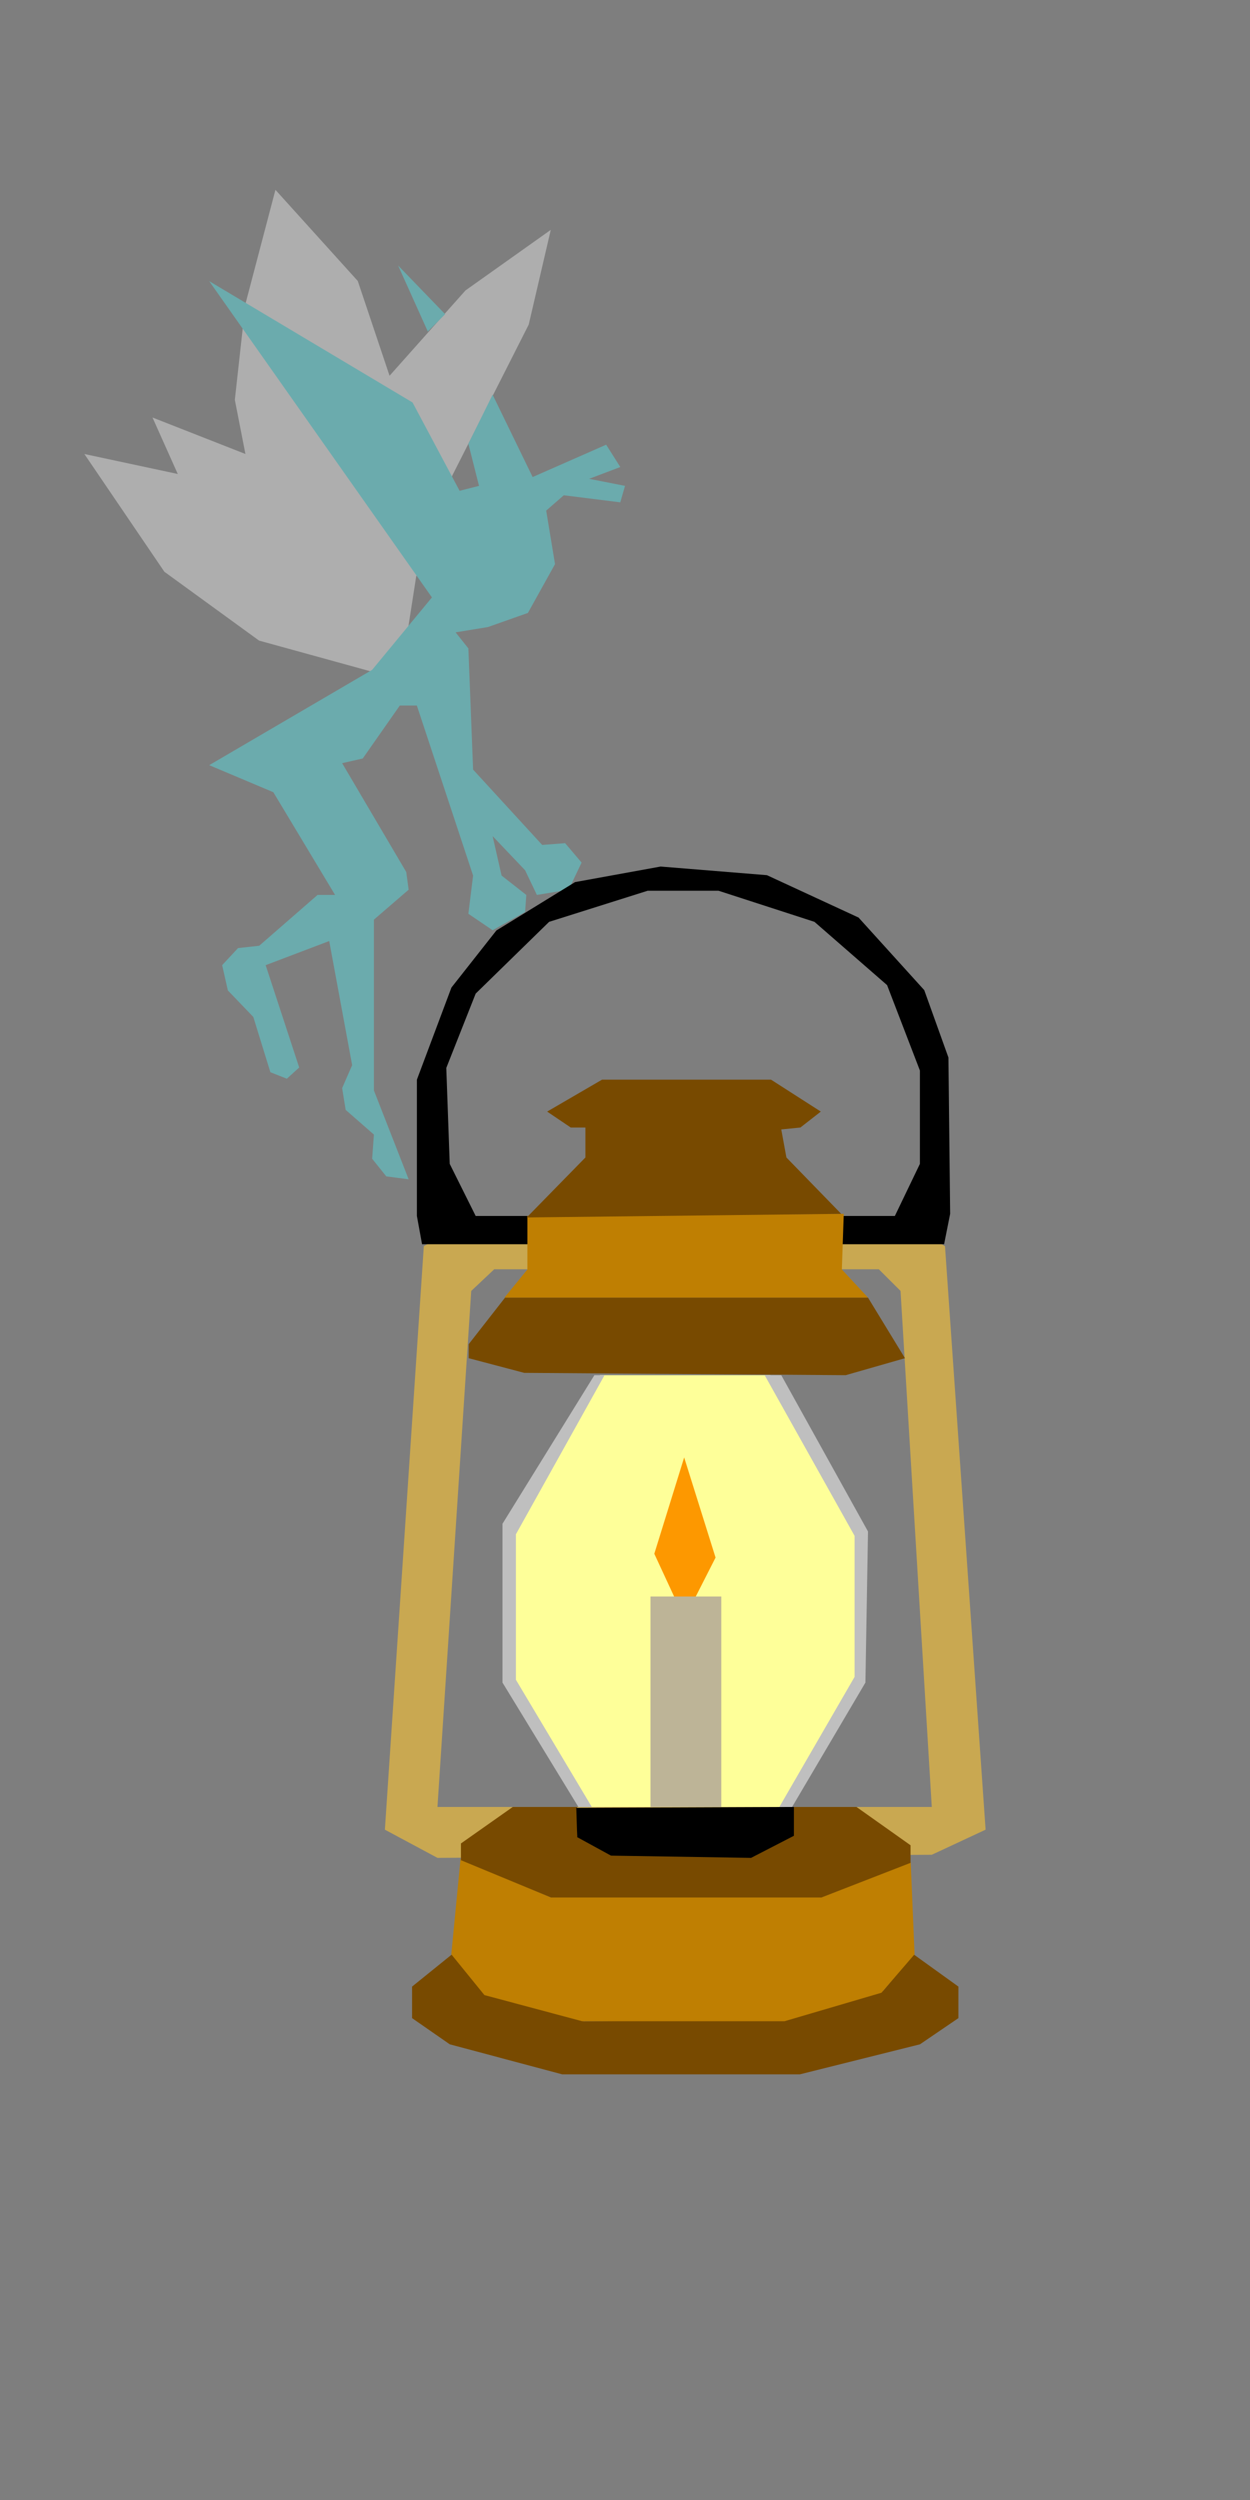 <?xml version="1.0" encoding="UTF-8" standalone="no"?>
<!DOCTYPE svg PUBLIC "-//W3C//DTD SVG 1.1//EN" "http://www.w3.org/Graphics/SVG/1.1/DTD/svg11.dtd">
<svg version="1.1" xmlns="http://www.w3.org/2000/svg" xmlns:xlink="http://www.w3.org/1999/xlink" preserveAspectRatio="xMidYMid meet" viewBox="10.058 12.881 262 524" width="262" height="524"><rect x="10.058" y="12.881" width="262" height="524" fill="#333333" stroke="none"/><defs><path d="M10.06 12.88L272.06 12.88L272.06 536.88L10.06 536.88L10.06 12.88Z" id="aVsr3aJcs"></path><path d="M97.29 133.71L95.31 146.41L89.39 154.05L64.36 147.15L44.51 132.72L27.74 108.04L47.32 112.23L42.02 100.39L61.5 108.04L59.28 96.69L61.5 76.59L67.79 52.67L85.05 71.78L91.71 91.64L107.62 73.76L125.5 61.06L120.88 80.91L104.87 112.53L97.29 133.71Z" id="e4TP2wTDzB"></path><path d="M108.23 105.89L110.46 114.72L106.39 115.75L96.53 97.24L53.91 71.81L100.59 138.1L88.06 153.28L53.91 173.26L67.35 178.93L80.29 200.46L76.62 200.46L64.39 211.11L59.95 211.6L56.62 215.18L57.82 220.48L63.15 226.03L66.73 237.62L70.18 238.98L72.77 236.63L65.74 215.18L79.06 210.12L83.87 236.14L81.77 240.95L82.51 245.51L88.43 250.69L88.06 255.75L91.02 259.45L95.71 260.06L88.43 241.44L88.43 205.64L95.71 199.36L95.21 195.66L81.77 172.84L86.09 171.86L93.86 160.76L97.43 160.76L109.22 196.4L108.23 204.41L113.31 207.86L120.12 204.04L120.37 200.46L115.19 196.4L113.31 188.13L120.12 195.29L122.59 200.46L129.25 199.36L131.96 193.68L128.51 189.61L123.7 189.98L109.22 174.19L108.23 148.79L105.55 145.42L112.33 144.31L120.71 141.35L126.39 131.12L124.54 119.9L128.23 116.69L140.07 118.17L141.06 114.72L133.54 113.24L140.07 110.77L137.11 106.09L121.7 112.87L113.31 95.61L108.23 105.89Z" id="b1eQbVBCnO"></path><path d="M99.73 82.37L93.5 68.53L103.36 78.74L99.73 82.37Z" id="gcMpTXfK2"></path><path d="M90.73 396.38L98.89 274.09L109.58 267.75L197.98 267.75L208.13 274.09L216.64 396.38L205.36 401.64L101.75 402.29L90.73 396.38Z" id="bjEb79e7C"></path><path d="M207.94 273.67L209.21 267.3L208.85 234.54L203.78 220.41L190.01 205.2L170.81 196.32L148.52 194.51L130.59 197.77L114.1 207.91L104.68 219.87L97.44 239.18L97.44 267.75L98.52 273.67L207.94 273.67Z" id="ePjbIdMEq"></path><path d="M197.62 267.75L202.87 256.83L202.87 237.26L195.99 219.36L180.77 206.1L160.66 199.58L145.81 199.58L125.15 206.1L109.76 221.14L103.6 236.72L104.32 256.83L109.76 267.75L197.62 267.75Z" id="c1gAPdIQud"></path><path d="M108.83 283.46L113.65 278.92L194.26 278.92L198.81 283.46L205.36 391.62L101.75 391.62L108.83 283.46Z" id="aVtqjv05j"></path><path d="M111.6 430.9L132.39 436.53L174.89 436.22L195.14 430.18L201.53 422.5L210.94 429.27L210.94 435.88L202.88 441.37L177.72 447.66L127.88 447.66L104.33 441.37L96.43 435.88L96.43 429.27L104.81 422.5L111.6 430.9Z" id="do83WQUH5"></path><path d="M111.59 431.05L132.07 436.53L174.49 436.53L194.81 430.56L201.75 422.5L200.94 403.14L182.23 410.56L125.46 410.56L106.59 402.5L104.65 422.5L111.59 431.05Z" id="b3vSb7ADQR"></path><path d="M125.56 410.6L182.22 410.6L200.91 403.33L200.91 399.65L189.58 391.62L176.36 391.62L176.36 397.57L167.58 402.2L138.4 401.54L131.04 397.85L131.04 391.62L117.53 391.62L106.67 399.27L106.67 402.78L125.56 410.6Z" id="c2aZvYKlPD"></path><path d="M131.04 397.95L138.12 401.82L167.49 402.29L176.46 397.66L176.46 391.62L130.85 391.81L131.04 397.95Z" id="b1BXs47piP"></path><path d="M171.53 301.12L190.52 335.09L189.85 364.48L173.94 391.62L133.57 391.62L117.12 364.48L117.52 332.93L135.84 301.12L171.53 301.12Z" id="cQEjdgUSa"></path><path d="M161.24 391.62L161.24 347.51L146.4 347.51L146.4 391.62L161.24 391.62Z" id="b3QfQebMJO"></path><path d="M155.89 347.51L160.04 339.35L153.46 318.36L147.2 338.55L151.35 347.51L155.89 347.51Z" id="c11upRFnxo"></path><path d="M131.29 391.62L115.38 365.55L115.38 332.26L134.64 301.12L136.77 301.12L118.19 334.47L118.19 364.95L134.1 391.62L131.29 391.62Z" id="aPLyJVROb"></path><path d="M189.18 334.8L189.18 364.35L173.41 391.62L176.08 391.62L191.45 365.55L191.99 333.88L173.81 301.12L170.33 301.12L189.18 334.8Z" id="agHN96gTt"></path><path d="M108.3 294.62L115.92 284.86L191.99 284.86L199.74 297.56L187.31 301.12L119.93 300.63L108.3 297.56L108.3 294.62Z" id="b1sKcQ8jxD"></path><path d="M191.99 284.86L186.51 278.96L186.91 267.3L120.6 267.71L120.6 278.96L115.79 284.86L191.99 284.86Z" id="beU7UW0Fp"></path><path d="M186.37 267.3L174.89 255.49L173.81 249.61L177.82 249.21L182.1 245.87L171.67 239.18L136.24 239.18L124.74 245.87L129.69 249.21L132.76 249.21L132.76 255.49L120.46 268.06L186.37 267.3Z" id="c1OwyiGDFw"></path><path d="" id="f4IDmOydAu"></path></defs><g><g><g><use xlink:href="#aVsr3aJcs" opacity="1" fill="#7e7e7e" fill-opacity="1"></use></g><g><g><use xlink:href="#e4TP2wTDzB" opacity="1" fill="#aeaeae" fill-opacity="1"></use></g><g><use xlink:href="#b1eQbVBCnO" opacity="1" fill="#6babad" fill-opacity="1"></use></g><g><use xlink:href="#gcMpTXfK2" opacity="1" fill="#6babad" fill-opacity="1"></use></g></g><g><g><use xlink:href="#bjEb79e7C" opacity="1" fill="#c9a851" fill-opacity="1"></use></g><g><use xlink:href="#ePjbIdMEq" opacity="1" fill="#000000" fill-opacity="1"></use></g><g><use xlink:href="#c1gAPdIQud" opacity="1" fill="#7e7e7e" fill-opacity="1"></use></g><g><use xlink:href="#aVtqjv05j" opacity="1" fill="#7e7e7e" fill-opacity="1"></use></g><g><use xlink:href="#do83WQUH5" opacity="1" fill="#784a00" fill-opacity="1"></use></g><g><use xlink:href="#b3vSb7ADQR" opacity="1" fill="#bf7f02" fill-opacity="1"></use></g><g><use xlink:href="#c2aZvYKlPD" opacity="1" fill="#784a00" fill-opacity="1"></use></g><g><use xlink:href="#b1BXs47piP" opacity="1" fill="#000000" fill-opacity="1"></use></g><g><use xlink:href="#cQEjdgUSa" opacity="1" fill="#feff99" fill-opacity="1"></use></g><g><use xlink:href="#b3QfQebMJO" opacity="1" fill="#bdb497" fill-opacity="1"></use></g><g><use xlink:href="#c11upRFnxo" opacity="1" fill="#fd9800" fill-opacity="1"></use></g><g><use xlink:href="#aPLyJVROb" opacity="1" fill="#bfbfbf" fill-opacity="1"></use></g><g><use xlink:href="#agHN96gTt" opacity="1" fill="#bfbfbf" fill-opacity="1"></use></g><g><use xlink:href="#b1sKcQ8jxD" opacity="1" fill="#784a00" fill-opacity="1"></use></g><g><use xlink:href="#beU7UW0Fp" opacity="1" fill="#bf7f02" fill-opacity="1"></use></g><g><use xlink:href="#c1OwyiGDFw" opacity="1" fill="#784a00" fill-opacity="1"></use></g><g><g><use xlink:href="#f4IDmOydAu" opacity="1" fill-opacity="0" stroke="#000000" stroke-width="1" stroke-opacity="1"></use></g></g></g></g></g></svg>